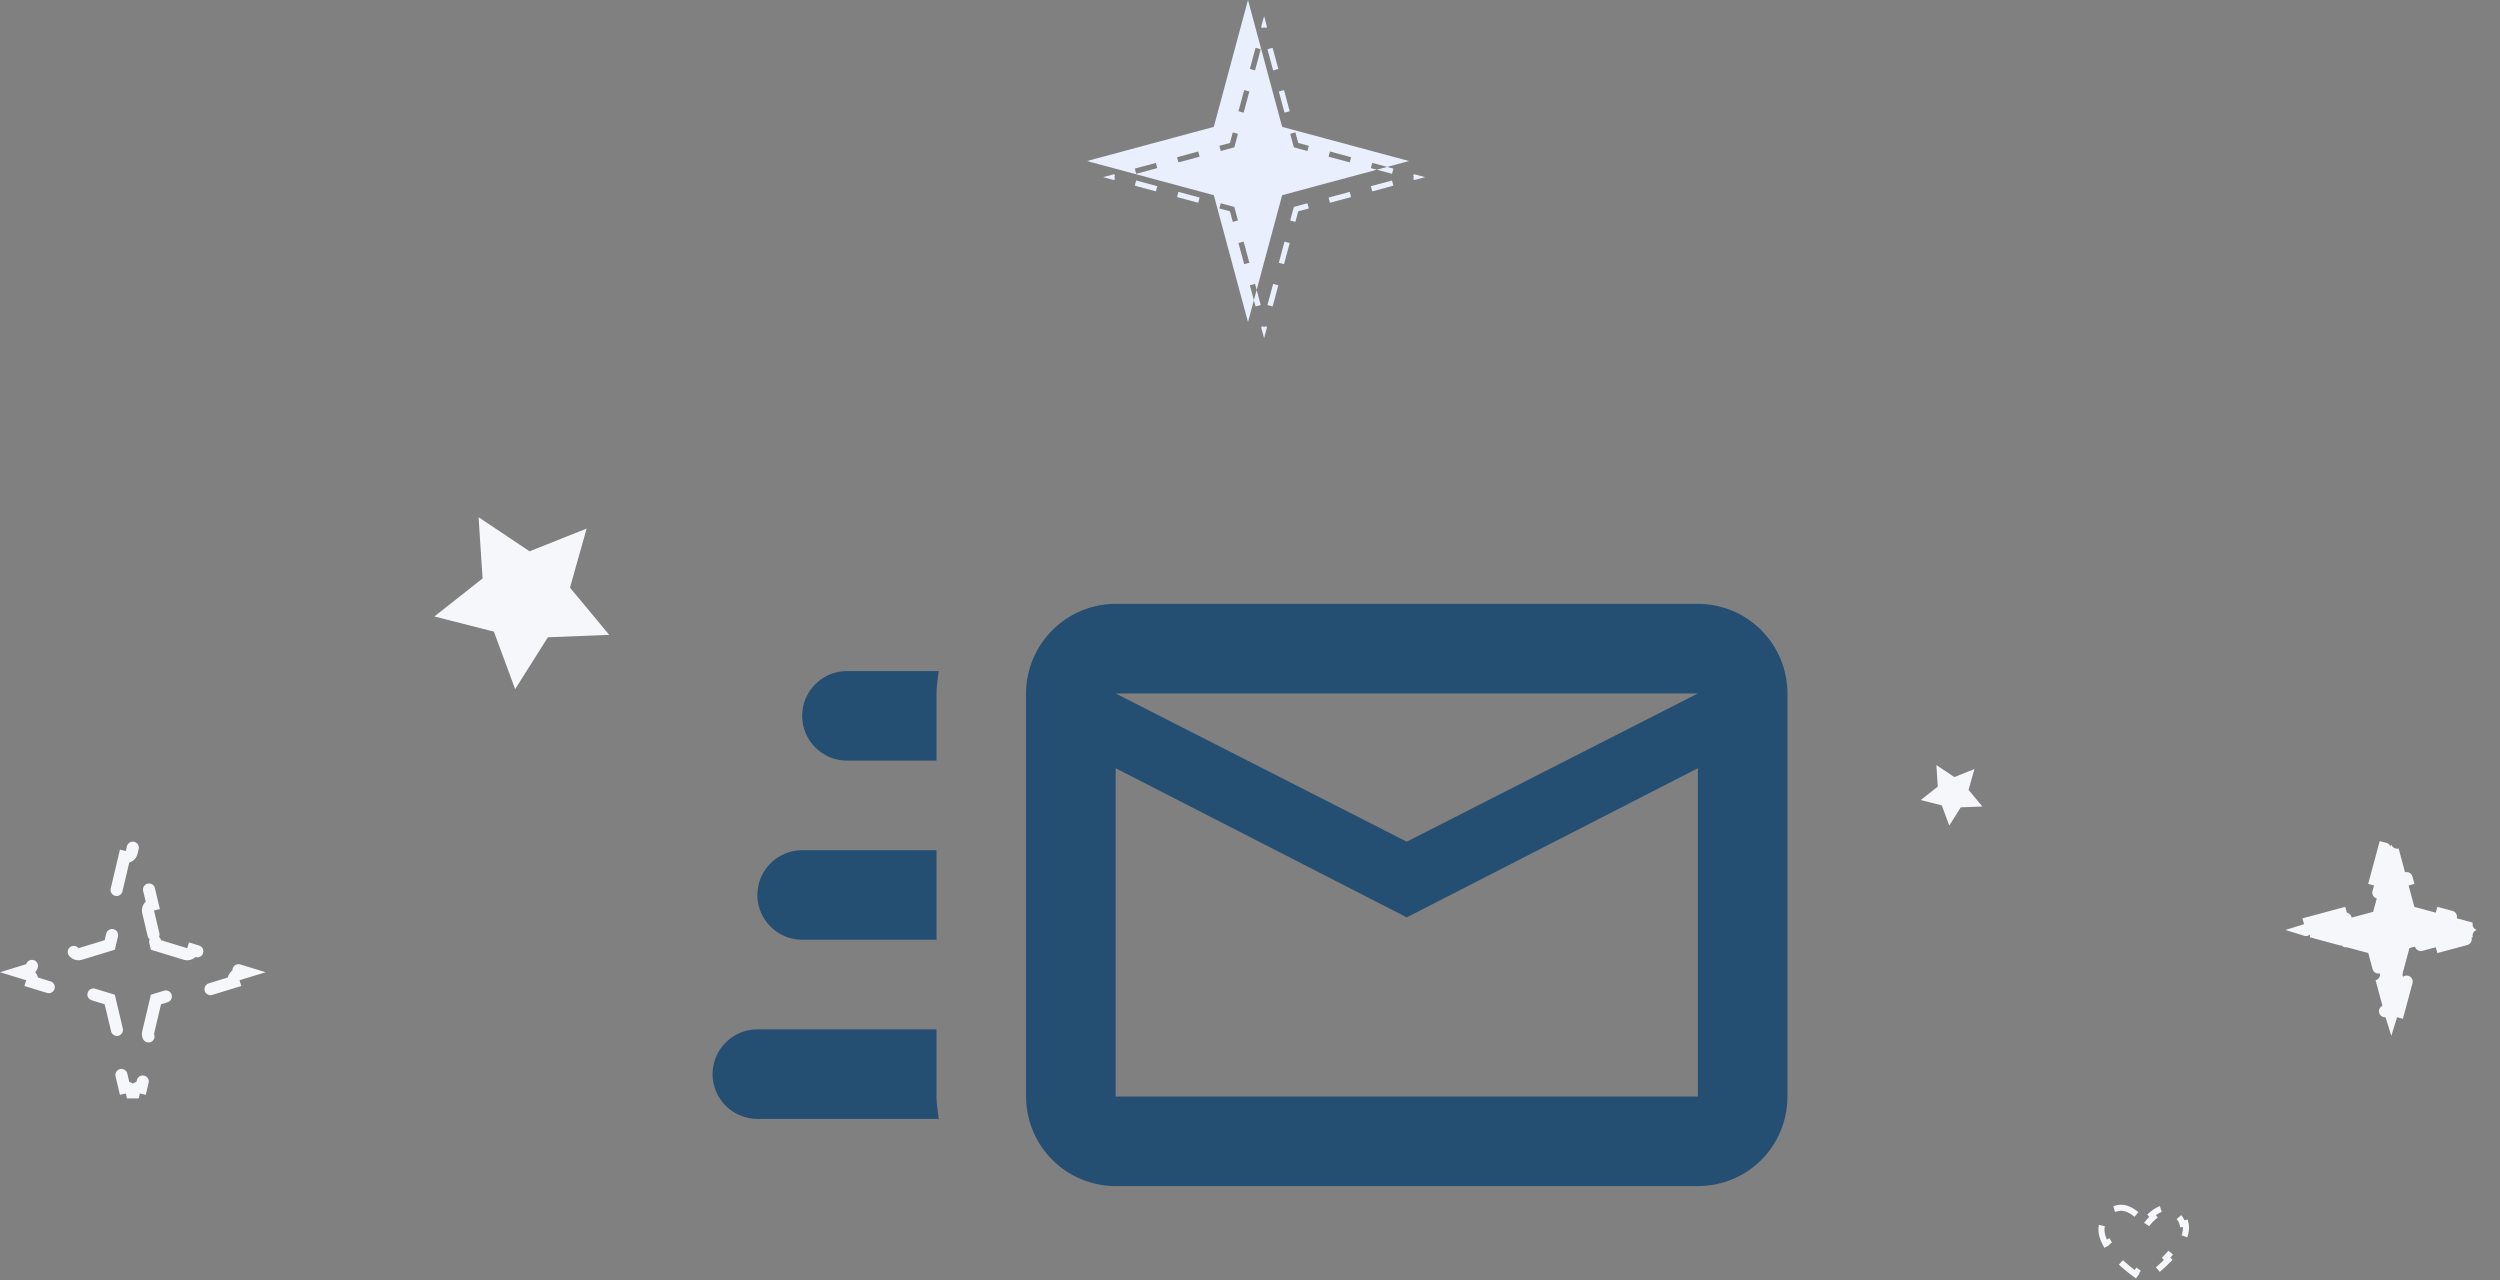 <svg width="207" height="106" viewBox="0 0 207 106" fill="none" xmlns="http://www.w3.org/2000/svg">
<rect x="0" y="0" width="207" height="106" fill="#808080" stroke="none"/>
<g clip-path="url(#clip0_226_333)">
<path fill-rule="evenodd" clip-rule="evenodd" d="M106.162 10.505L103.333 0L100.505 10.505L90 13.333L100.505 16.162L103.333 26.667L103.821 24.857L103.96 25.374L104.389 25.258L104.051 24.003L106.162 16.162L114.003 14.051L115.258 14.389L115.374 13.96L114.857 13.82L116.667 13.333L106.162 10.505ZM114.857 13.82L113.623 13.488L113.507 13.917L114.003 14.051L114.857 13.82ZM104.051 24.003L103.917 23.507L103.488 23.623L103.821 24.857L104.051 24.003ZM104.902 2.209L104.89 2.212L104.86 2.324L104.667 2.272L104.473 2.324L104.443 2.212L104.431 2.209L104.667 1.333L104.902 2.209ZM105.374 3.96L105.845 5.71L105.416 5.826L104.945 4.075L105.374 3.96ZM106.317 7.461L106.788 9.212L106.359 9.328L105.887 7.577L106.317 7.461ZM107.259 10.963L107.495 11.838L108.371 12.074L108.255 12.503L107.132 12.201L106.83 11.078L107.259 10.963ZM110.121 12.545L111.872 13.017L111.757 13.446L110.006 12.975L110.121 12.545ZM117.121 14.443L117.125 14.431L118 14.667L117.125 14.902L117.121 14.89L117.009 14.86L117.061 14.667L117.009 14.473L117.121 14.443ZM115.374 15.374L113.623 15.845L113.507 15.416L115.258 14.945L115.374 15.374ZM111.872 16.317L110.121 16.788L110.006 16.359L111.757 15.887L111.872 16.317ZM108.371 17.259L107.495 17.495L107.259 18.37L106.83 18.255L107.132 17.133L108.255 16.83L108.371 17.259ZM106.788 20.121L106.317 21.872L105.887 21.757L106.359 20.006L106.788 20.121ZM105.845 23.623L105.374 25.374L104.945 25.258L105.416 23.507L105.845 23.623ZM104.89 27.121L104.902 27.125L104.667 28L104.431 27.125L104.443 27.121L104.473 27.009L104.667 27.061L104.86 27.009L104.89 27.121ZM103.017 21.872L102.545 20.121L102.975 20.006L103.446 21.757L103.017 21.872ZM102.074 18.37L101.838 17.495L100.963 17.259L101.078 16.83L102.201 17.133L102.503 18.255L102.074 18.37ZM99.212 16.788L97.461 16.317L97.577 15.887L99.328 16.359L99.212 16.788ZM95.71 15.845L93.96 15.374L94.075 14.945L95.826 15.416L95.71 15.845ZM92.212 14.89L92.209 14.902L91.333 14.667L92.209 14.431L92.212 14.443L92.324 14.473L92.272 14.667L92.324 14.86L92.212 14.89ZM93.96 13.96L95.71 13.488L95.826 13.917L94.075 14.389L93.96 13.96ZM97.461 13.017L99.212 12.545L99.328 12.975L97.577 13.446L97.461 13.017ZM100.963 12.074L101.838 11.838L102.074 10.963L102.503 11.078L102.201 12.201L101.078 12.503L100.963 12.074ZM102.545 9.212L103.017 7.461L103.446 7.577L102.975 9.328L102.545 9.212ZM103.488 5.71L103.96 3.96L104.389 4.075L103.917 5.826L103.488 5.71Z" fill="#E9EFFD"/>
<path d="M199.426 75.221L199.501 75.499L199.779 75.573L201.552 76.051C201.819 76.123 202.093 75.965 202.165 75.698L204.744 76.393C204.674 76.653 204.823 76.921 205.078 77C204.823 77.079 204.674 77.347 204.744 77.607L202.165 78.302C202.093 78.035 201.819 77.877 201.552 77.949L199.779 78.426L199.501 78.501L199.426 78.779L198.949 80.552C198.877 80.818 199.035 81.093 199.302 81.165L198.607 83.744C198.347 83.674 198.079 83.823 198 84.078C197.921 83.823 197.653 83.674 197.393 83.744L196.698 81.165C196.965 81.093 197.123 80.818 197.051 80.552L196.574 78.779L196.499 78.501L196.221 78.426L194.448 77.949C194.181 77.877 193.907 78.035 193.835 78.302L191.256 77.607C191.326 77.347 191.177 77.079 190.922 77C191.177 76.921 191.326 76.653 191.256 76.393L193.835 75.698C193.907 75.965 194.181 76.123 194.448 76.051L196.221 75.573L196.499 75.499L196.574 75.221L197.051 73.448C197.123 73.181 196.965 72.907 196.698 72.835L197.393 70.255C197.653 70.326 197.921 70.177 198 69.922C198.079 70.177 198.347 70.326 198.607 70.255L199.302 72.835C199.035 72.907 198.877 73.181 198.949 73.448L199.426 75.221Z" fill="#F6F7FB" stroke="#F6F7FB" stroke-linecap="round" stroke-dasharray="4 4"/>
<path d="M40.756 44.783L43.297 46.479L43.734 46.771L44.223 46.577L47.061 45.445L46.232 48.386L46.09 48.892L46.426 49.296L48.379 51.646L45.326 51.767L44.801 51.787L44.52 52.232L42.889 54.815L41.831 51.949L41.648 51.456L41.139 51.327L38.178 50.574L40.577 48.681L40.989 48.356L40.955 47.831L40.756 44.783Z" fill="#F6F7FB" stroke="#F6F7FB" stroke-width="2"/>
<path d="M161.463 65.304L161.703 65.464L161.971 65.357L161.893 65.635L162.077 65.857L161.789 65.868L161.635 66.112L161.535 65.842L161.255 65.771L161.482 65.592L161.463 65.304Z" fill="#F6F7FB" stroke="#F6F7FB" stroke-width="2"/>
<path d="M177.742 101.389L177.743 101.387L177.75 101.377C177.755 101.37 177.762 101.361 177.772 101.348C177.774 101.345 177.776 101.342 177.779 101.339C177.804 101.305 177.843 101.257 177.892 101.198C177.992 101.08 178.135 100.925 178.309 100.774L178.145 100.586C178.565 100.221 179.158 99.874 179.783 100.045L179.716 100.286C179.913 100.34 180.127 100.462 180.349 100.697C180.546 100.904 180.659 101.119 180.712 101.336L180.955 101.277C181.086 101.811 180.92 102.385 180.603 102.943L180.386 102.819C180.126 103.276 179.753 103.728 179.353 104.141L179.533 104.315C179.083 104.779 178.608 105.184 178.235 105.48L178.079 105.284C177.878 105.444 177.706 105.572 177.585 105.66C177.565 105.674 177.547 105.687 177.53 105.7C177.511 105.688 177.491 105.674 177.469 105.66C177.342 105.577 177.162 105.455 176.951 105.301L176.804 105.504C176.41 105.217 175.911 104.823 175.443 104.365L175.618 104.186C175.199 103.776 174.816 103.323 174.562 102.859L174.343 102.979C174.037 102.422 173.9 101.838 174.082 101.276L174.319 101.353C174.39 101.136 174.518 100.916 174.725 100.697C174.947 100.462 175.161 100.341 175.358 100.287L175.292 100.046C175.916 99.874 176.509 100.222 176.929 100.586L176.765 100.775C176.939 100.926 177.082 101.081 177.182 101.198C177.232 101.257 177.27 101.306 177.296 101.339C177.309 101.356 177.318 101.369 177.324 101.377L177.331 101.387L177.332 101.389L177.537 101.681L177.742 101.389Z" stroke="#F6F7FB" stroke-width="0.5" stroke-dasharray="2 2"/>
<path d="M12.847 77.964L12.913 78.243L13.187 78.326L15.354 78.989C15.618 79.07 15.897 78.922 15.978 78.657L19.355 79.691C19.274 79.955 19.423 80.234 19.687 80.315L20.291 80.5L19.687 80.685C19.423 80.766 19.274 81.045 19.355 81.309L15.978 82.343C15.897 82.078 15.618 81.93 15.354 82.011L13.187 82.674L12.913 82.757L12.847 83.036L12.264 85.499C12.2 85.767 12.366 86.037 12.635 86.1L11.699 90.051C11.43 89.988 11.161 90.154 11.097 90.423L11 90.831L10.903 90.423C10.839 90.154 10.57 89.988 10.301 90.051L9.365 86.1C9.634 86.037 9.8 85.767 9.736 85.499L9.153 83.036L9.087 82.757L8.813 82.674L6.646 82.011C6.382 81.93 6.103 82.078 6.022 82.343L2.645 81.309C2.726 81.045 2.577 80.766 2.313 80.685L1.709 80.5L2.313 80.315C2.577 80.234 2.726 79.955 2.645 79.691L6.022 78.657C6.103 78.922 6.382 79.07 6.646 78.989L8.813 78.326L9.087 78.243L9.153 77.964L9.736 75.501C9.8 75.233 9.634 74.963 9.365 74.9L10.301 70.949C10.57 71.012 10.839 70.846 10.903 70.577L11 70.169L11.097 70.577C11.161 70.846 11.43 71.012 11.699 70.949L12.635 74.9C12.366 74.963 12.2 75.233 12.264 75.501L12.847 77.964Z" stroke="#F6F7FB" stroke-linecap="round" stroke-dasharray="4 4"/>
<path d="M140.583 50H92.375C88.296 50 84.958 53.337 84.958 57.417V90.792C84.958 92.759 85.74 94.645 87.131 96.036C88.522 97.427 90.408 98.208 92.375 98.208H140.583C144.7 98.208 148 94.908 148 90.792V57.417C148 55.45 147.219 53.563 145.828 52.172C144.437 50.781 142.55 50 140.583 50ZM140.583 90.792H92.375V63.61L116.479 75.958L140.583 63.61V90.792ZM116.479 69.691L92.375 57.417H140.583L116.479 69.691ZM77.542 90.792C77.542 91.422 77.653 92.015 77.727 92.646H62.708C60.661 92.646 59 90.977 59 88.938C59 86.898 60.661 85.229 62.708 85.229H77.542V90.792ZM70.125 55.562H77.727C77.653 56.193 77.542 56.786 77.542 57.417V62.979H70.125C68.085 62.979 66.417 61.31 66.417 59.271C66.417 57.231 68.085 55.562 70.125 55.562ZM62.708 74.104C62.708 72.065 64.377 70.396 66.417 70.396H77.542V77.812H66.417C64.377 77.812 62.708 76.144 62.708 74.104Z" fill="#254F72"/>
</g>
<defs>
<clipPath id="clip0_226_333">
<rect width="207" height="106" fill="white"/>
</clipPath>
</defs>
</svg>
